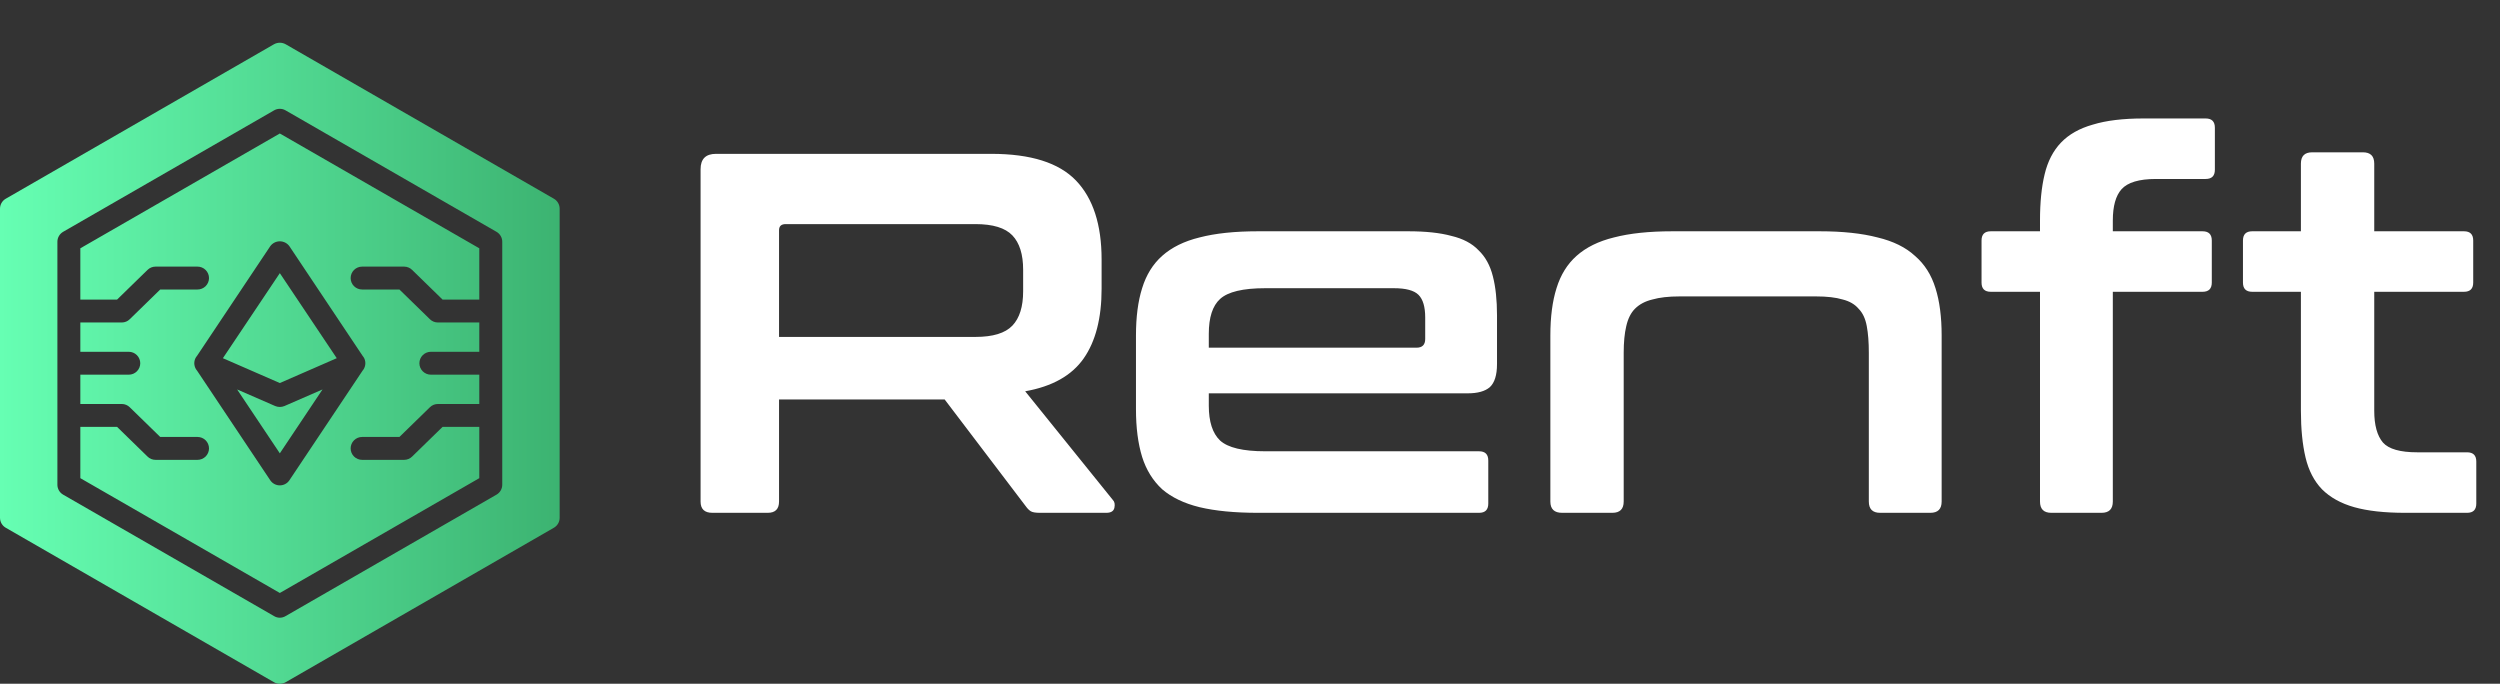 <svg width="234" height="64" viewBox="0 0 234 64" fill="none" xmlns="http://www.w3.org/2000/svg">
<rect x="0" y="0" width="234" height="64" fill="#333333" stroke="none"/>
<path d="M92.79 14.4C96.47 14.4 99.11 15.232 100.71 16.896C102.31 18.56 103.11 21.024 103.11 24.288V27.024C103.11 29.776 102.55 31.952 101.43 33.552C100.31 35.152 98.486 36.176 95.958 36.624L104.166 46.8C104.326 46.96 104.374 47.2 104.31 47.52C104.246 47.84 103.99 48 103.542 48H97.35C96.934 48 96.646 47.952 96.486 47.856C96.326 47.76 96.166 47.6 96.006 47.376L88.422 37.392H72.918V46.944C72.918 47.648 72.566 48 71.862 48H66.678C65.942 48 65.574 47.648 65.574 46.944V15.84C65.574 14.88 66.054 14.4 67.014 14.4H92.79ZM72.918 31.536H91.302C92.934 31.536 94.086 31.184 94.758 30.48C95.43 29.776 95.766 28.704 95.766 27.264V25.248C95.766 23.808 95.43 22.736 94.758 22.032C94.086 21.328 92.934 20.976 91.302 20.976H73.542C73.126 20.976 72.918 21.168 72.918 21.552V31.536ZM131.815 21.648C133.447 21.648 134.791 21.792 135.847 22.08C136.935 22.336 137.783 22.784 138.391 23.424C139.031 24.032 139.479 24.848 139.735 25.872C139.991 26.864 140.12 28.08 140.12 29.52V34.08C140.12 35.104 139.895 35.824 139.447 36.24C138.999 36.624 138.311 36.816 137.383 36.816H113.143V37.968C113.143 39.472 113.495 40.56 114.199 41.232C114.935 41.904 116.343 42.24 118.423 42.24H138.439C139.015 42.24 139.303 42.528 139.303 43.104V47.136C139.303 47.712 139.015 48 138.439 48H117.751C115.575 48 113.751 47.824 112.279 47.472C110.839 47.12 109.671 46.56 108.775 45.792C107.911 44.992 107.287 43.984 106.903 42.768C106.519 41.52 106.327 40.032 106.327 38.304V31.392C106.327 29.664 106.519 28.192 106.903 26.976C107.287 25.728 107.911 24.72 108.775 23.952C109.671 23.152 110.839 22.576 112.279 22.224C113.751 21.84 115.575 21.648 117.751 21.648H131.815ZM113.143 32.544H132.583C133.127 32.544 133.399 32.272 133.399 31.728V29.712C133.399 28.72 133.191 28.016 132.775 27.6C132.359 27.184 131.591 26.976 130.471 26.976H118.423C116.343 26.976 114.935 27.312 114.199 27.984C113.495 28.624 113.143 29.712 113.143 31.248V32.544ZM170.314 21.648C172.458 21.648 174.266 21.84 175.738 22.224C177.21 22.576 178.378 23.152 179.242 23.952C180.138 24.72 180.778 25.728 181.162 26.976C181.546 28.192 181.738 29.664 181.738 31.392V46.944C181.738 47.648 181.386 48 180.682 48H175.978C175.274 48 174.922 47.648 174.922 46.944V33.024C174.922 32.032 174.858 31.2 174.73 30.528C174.602 29.824 174.346 29.28 173.962 28.896C173.61 28.48 173.114 28.192 172.474 28.032C171.834 27.84 171.002 27.744 169.978 27.744H157.21C156.186 27.744 155.338 27.84 154.666 28.032C153.994 28.192 153.45 28.48 153.034 28.896C152.65 29.28 152.378 29.824 152.218 30.528C152.058 31.2 151.978 32.032 151.978 33.024V46.944C151.978 47.648 151.626 48 150.922 48H146.218C145.482 48 145.114 47.648 145.114 46.944V31.392C145.114 29.664 145.306 28.192 145.69 26.976C146.074 25.728 146.698 24.72 147.562 23.952C148.458 23.152 149.626 22.576 151.066 22.224C152.538 21.84 154.362 21.648 156.538 21.648H170.314ZM190.944 21.648V20.64C190.944 18.944 191.088 17.504 191.376 16.32C191.664 15.104 192.176 14.112 192.912 13.344C193.648 12.576 194.64 12.016 195.888 11.664C197.136 11.28 198.72 11.088 200.64 11.088H206.448C207.024 11.088 207.312 11.376 207.312 11.952V15.888C207.312 16.464 207.024 16.752 206.448 16.752H201.792C200.224 16.752 199.152 17.072 198.576 17.712C198.032 18.32 197.76 19.296 197.76 20.64V21.648H206.16C206.736 21.648 207.024 21.936 207.024 22.512V26.448C207.024 27.024 206.736 27.312 206.16 27.312H197.76V46.944C197.76 47.648 197.408 48 196.704 48H192C191.296 48 190.944 47.648 190.944 46.944V27.312H186.336C185.76 27.312 185.472 27.024 185.472 26.448V22.512C185.472 21.936 185.76 21.648 186.336 21.648H190.944ZM215.365 21.648V15.312C215.365 14.608 215.717 14.256 216.421 14.256H221.173C221.877 14.256 222.229 14.608 222.229 15.312V21.648H230.629C231.205 21.648 231.493 21.936 231.493 22.512V26.448C231.493 27.024 231.205 27.312 230.629 27.312H222.229V38.448C222.229 39.792 222.501 40.784 223.045 41.424C223.589 42.032 224.661 42.336 226.261 42.336H230.917C231.493 42.336 231.781 42.624 231.781 43.2V47.136C231.781 47.712 231.493 48 230.917 48H225.109C223.189 48 221.605 47.824 220.357 47.472C219.109 47.12 218.101 46.56 217.333 45.792C216.597 45.024 216.085 44.032 215.797 42.816C215.509 41.6 215.365 40.144 215.365 38.448V27.312H210.805C210.229 27.312 209.941 27.024 209.941 26.448V22.512C209.941 21.936 210.229 21.648 210.805 21.648H215.365Z" fill="white"/>
<path d="M51.846 18.602L26.729 4.137C26.564 4.047 26.379 4 26.192 4C26.004 4 25.819 4.047 25.654 4.137L0.537 18.602C0.373 18.696 0.238 18.832 0.143 18.996C0.049 19.16 -0 19.345 2.01063e-06 19.534V48.464C-0 48.652 0.049 48.838 0.143 49.002C0.238 49.165 0.373 49.301 0.537 49.396L25.654 63.861C25.819 63.952 26.003 64 26.192 64C26.38 64 26.564 63.952 26.729 63.861L51.846 49.396C52.01 49.301 52.145 49.165 52.24 49.002C52.334 48.838 52.383 48.652 52.383 48.464V19.534C52.383 19.345 52.334 19.16 52.24 18.996C52.145 18.832 52.01 18.696 51.846 18.602ZM47.011 45.367C47.012 45.556 46.962 45.741 46.868 45.905C46.774 46.069 46.638 46.205 46.474 46.299L26.729 57.668C26.567 57.766 26.381 57.818 26.192 57.818C26.002 57.818 25.816 57.766 25.654 57.668L5.909 46.299C5.745 46.205 5.609 46.069 5.515 45.905C5.421 45.741 5.371 45.556 5.372 45.367V22.63C5.371 22.442 5.421 22.256 5.515 22.093C5.609 21.929 5.745 21.793 5.909 21.698L25.654 10.33C25.817 10.235 26.003 10.185 26.192 10.185C26.38 10.185 26.566 10.235 26.729 10.33L46.474 21.698C46.638 21.793 46.774 21.929 46.868 22.093C46.962 22.256 47.012 22.442 47.011 22.63V45.367ZM7.52 23.241V28.041H10.958L13.805 25.266C13.903 25.167 14.021 25.089 14.15 25.036C14.279 24.982 14.417 24.955 14.557 24.955H18.489C18.774 24.955 19.047 25.068 19.248 25.269C19.45 25.47 19.563 25.743 19.563 26.027C19.563 26.311 19.45 26.584 19.248 26.785C19.047 26.985 18.774 27.098 18.489 27.098H14.997L12.15 29.873C12.052 29.972 11.935 30.051 11.806 30.104C11.677 30.157 11.538 30.185 11.398 30.184H7.52V32.927H12.054C12.339 32.927 12.612 33.04 12.813 33.241C13.015 33.442 13.128 33.715 13.128 33.999C13.128 34.283 13.015 34.555 12.813 34.756C12.612 34.957 12.339 35.07 12.054 35.07H7.52V37.813H11.398C11.538 37.813 11.677 37.84 11.806 37.893C11.935 37.947 12.052 38.025 12.15 38.124L14.997 40.899H18.489C18.774 40.899 19.047 41.012 19.248 41.213C19.45 41.414 19.563 41.686 19.563 41.971C19.563 42.255 19.45 42.527 19.248 42.728C19.047 42.929 18.774 43.042 18.489 43.042H14.557C14.417 43.042 14.279 43.015 14.15 42.962C14.021 42.908 13.903 42.83 13.805 42.731L10.958 39.956H7.52V44.756L26.192 55.503L44.863 44.756V39.956H41.425L38.578 42.731C38.48 42.83 38.362 42.908 38.233 42.962C38.104 43.015 37.966 43.042 37.826 43.042H33.894C33.609 43.042 33.336 42.929 33.135 42.728C32.933 42.527 32.82 42.255 32.82 41.971C32.82 41.686 32.933 41.414 33.135 41.213C33.336 41.012 33.609 40.899 33.894 40.899H37.386L40.233 38.124C40.331 38.025 40.448 37.947 40.578 37.893C40.706 37.84 40.845 37.813 40.985 37.813H44.863V35.07H40.329C40.044 35.07 39.771 34.957 39.57 34.756C39.368 34.555 39.255 34.283 39.255 33.999C39.255 33.715 39.368 33.442 39.57 33.241C39.771 33.04 40.044 32.927 40.329 32.927H44.863V30.184H40.985C40.845 30.185 40.706 30.157 40.578 30.104C40.448 30.051 40.331 29.972 40.233 29.873L37.386 27.098H33.894C33.609 27.098 33.336 26.985 33.135 26.785C32.933 26.584 32.82 26.311 32.82 26.027C32.82 25.743 32.933 25.47 33.135 25.269C33.336 25.068 33.609 24.955 33.894 24.955H37.826C37.966 24.955 38.104 24.982 38.233 25.036C38.362 25.089 38.48 25.167 38.578 25.266L41.425 28.041H44.863V23.241L26.192 12.494L7.52 23.241ZM33.937 33.302C34.007 33.383 34.065 33.473 34.109 33.57C34.189 33.755 34.216 33.958 34.185 34.157C34.155 34.356 34.069 34.543 33.937 34.695L27.083 44.96C26.984 45.105 26.852 45.224 26.696 45.306C26.541 45.388 26.367 45.431 26.192 45.431C26.016 45.431 25.842 45.388 25.687 45.306C25.532 45.224 25.399 45.105 25.3 44.96L18.446 34.695C18.314 34.543 18.228 34.356 18.198 34.157C18.167 33.958 18.194 33.755 18.274 33.57C18.318 33.473 18.376 33.383 18.446 33.302L25.3 23.038C25.403 22.898 25.537 22.785 25.692 22.706C25.847 22.628 26.018 22.587 26.192 22.587C26.365 22.587 26.536 22.628 26.691 22.706C26.846 22.785 26.98 22.898 27.083 23.038L33.937 33.302ZM26.621 38.006L30.188 36.452L26.192 42.431L22.195 36.452L25.762 38.006C25.898 38.063 26.044 38.092 26.192 38.092C26.339 38.092 26.485 38.063 26.621 38.006ZM26.192 25.566L31.52 33.527L26.192 35.852L20.863 33.527L26.192 25.566Z" fill="url(#paint0_linear_0_1474)"/>
<defs>
<linearGradient id="paint0_linear_0_1474" x1="0" y1="34" x2="52.383" y2="34" gradientUnits="userSpaceOnUse">
<stop stop-color="#66FFB3"/>
<stop offset="1" stop-color="#3CB371"/>
</linearGradient>
</defs>
</svg>
